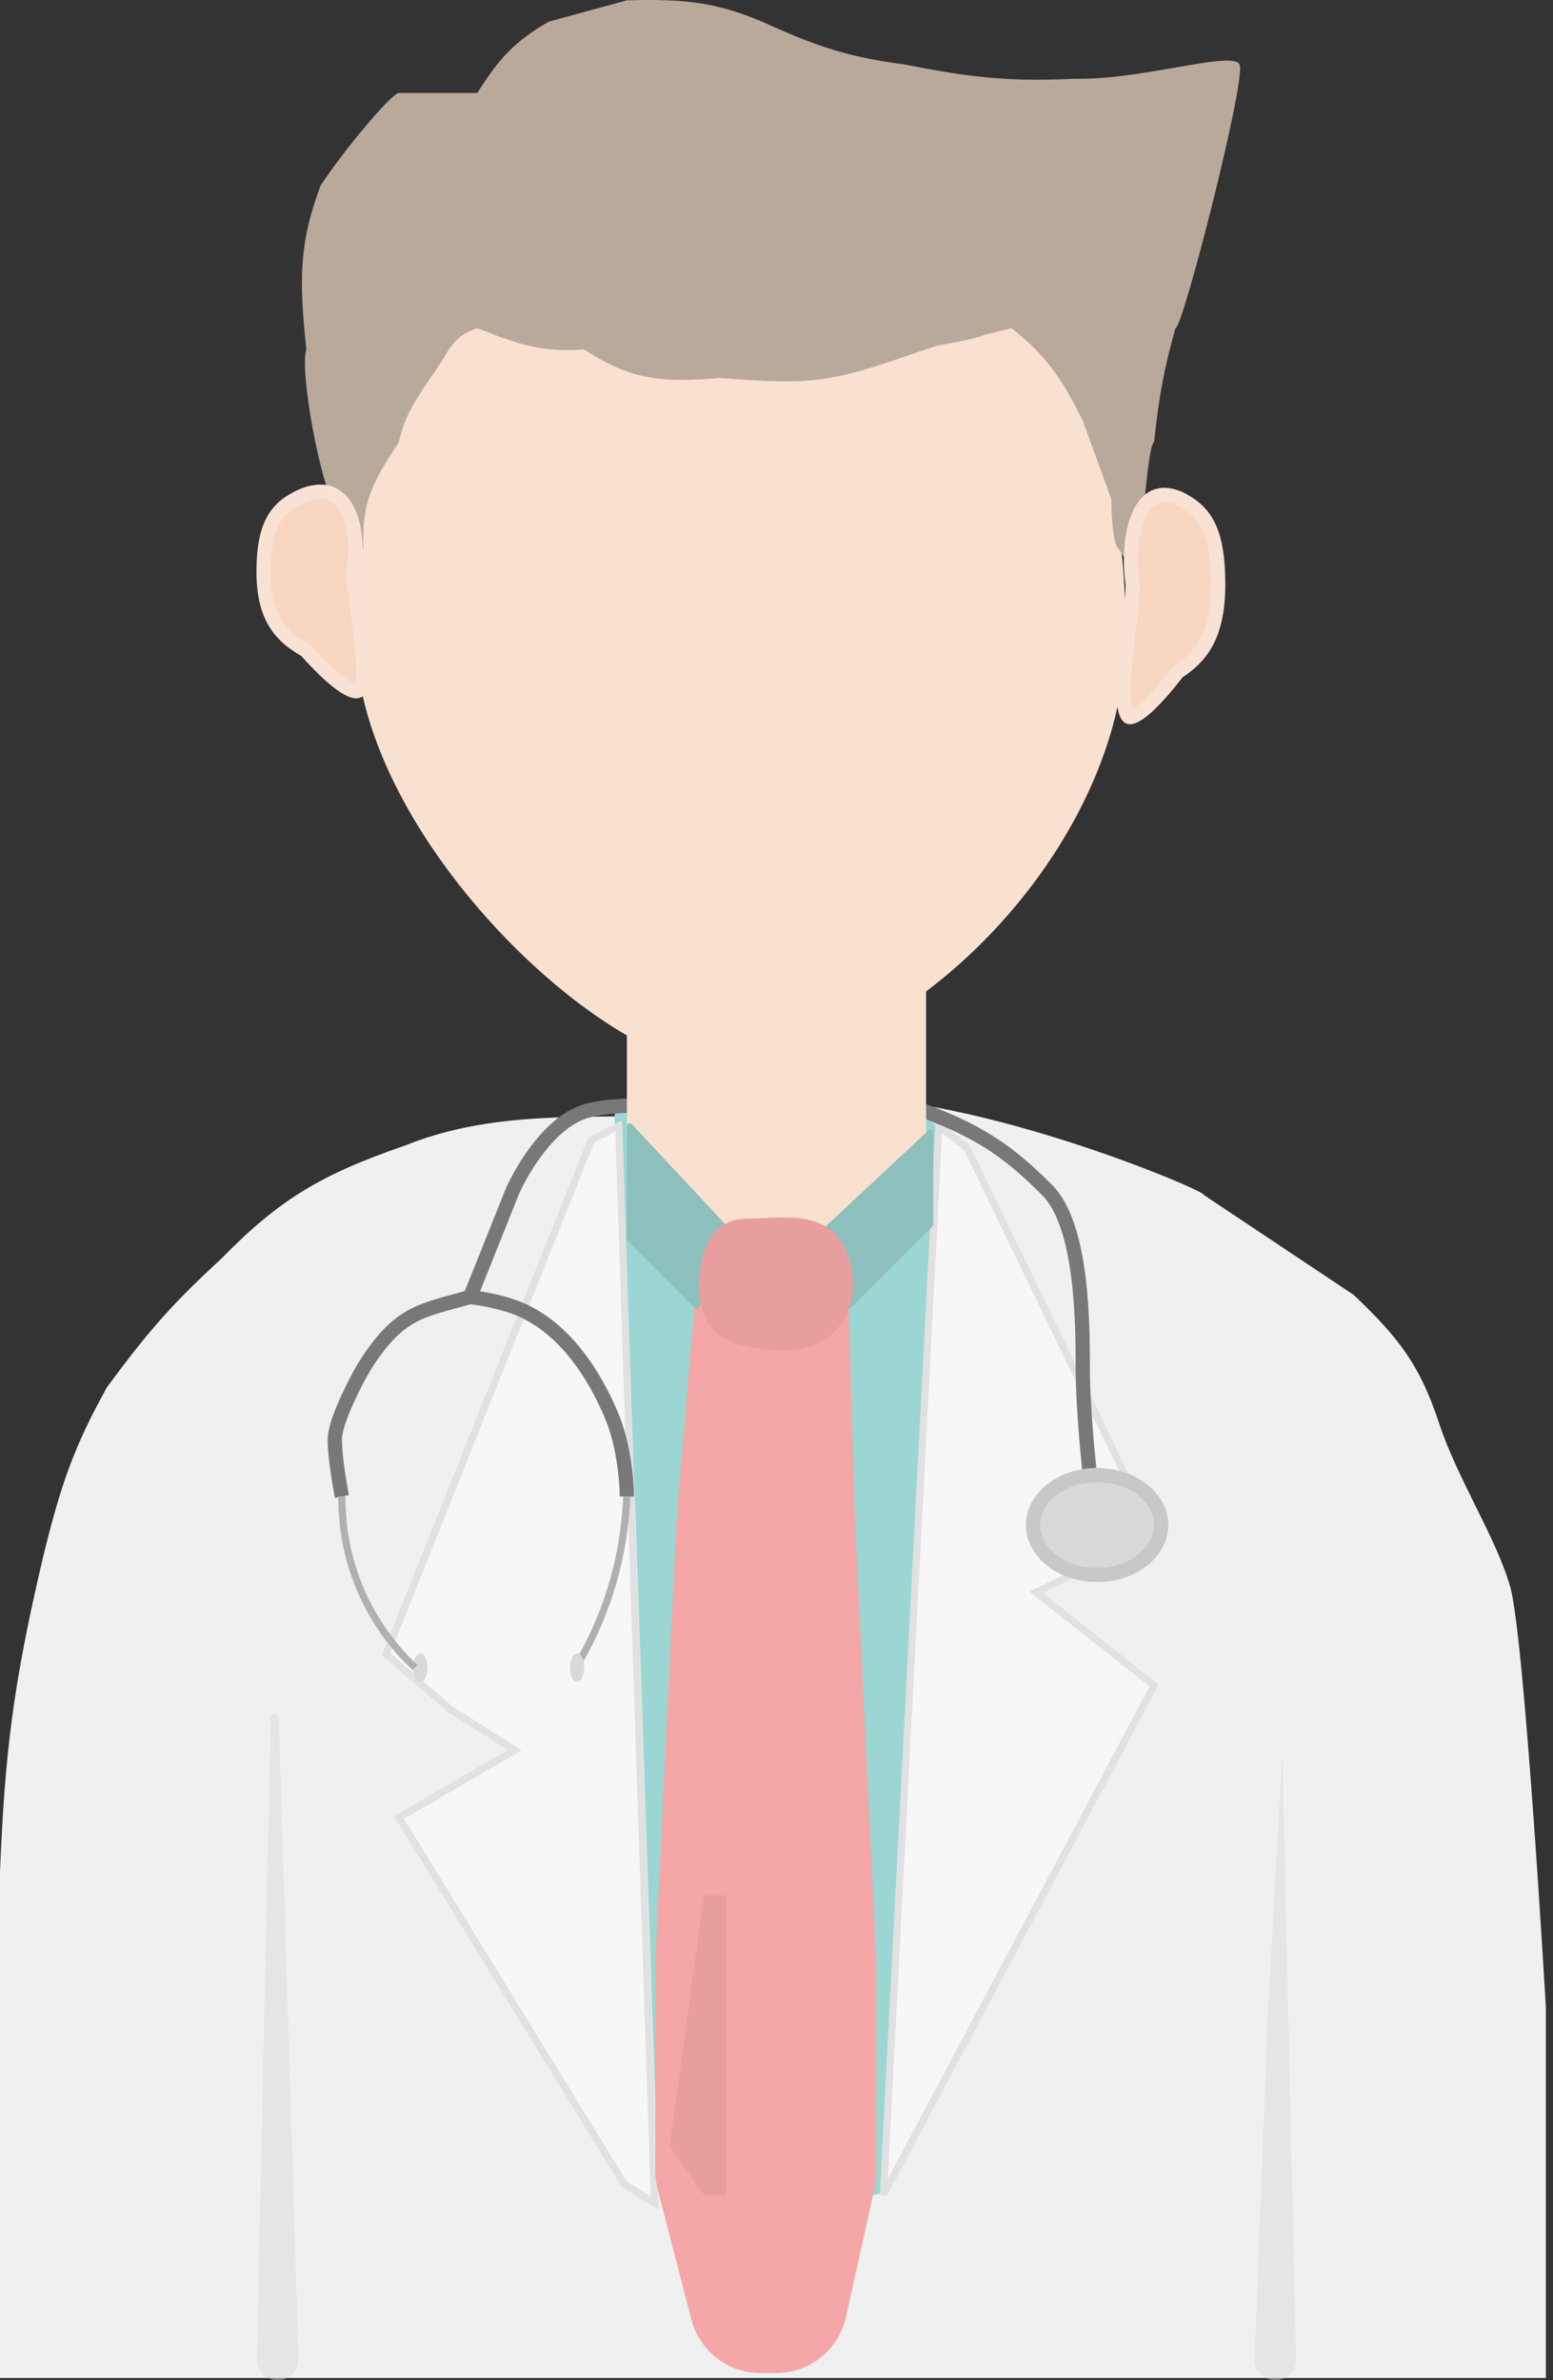 <svg width="109" height="167" viewBox="0 0 109 167" fill="none" xmlns="http://www.w3.org/2000/svg">
<rect x="0" y="0" width="109" height="167" fill="#333333" stroke="none"/>
<path d="M28.5 80.347C37.18 76.886 45.987 79.473 55.5 77.346C65.013 75.219 84.809 83.582 84.5 83.847L95 90.845C98.263 93.933 99.681 95.856 101 99.847C102.319 103.838 105 107.846 106 111.347C107 114.849 108.5 140.847 108.5 140.847V166.847H0V131.347C0.339 123.129 0.881 118.362 3 109.347C4.261 104.14 5.212 101.473 7.5 97.347C10.496 93.262 12.268 91.317 15.5 88.347C19.63 84.124 22.536 82.405 28.5 80.347Z" fill="#EFF0F0"/>
<path d="M43.129 78.427C43.082 77.535 44.138 77.033 44.8 77.633L50.737 83.021C50.921 83.188 51.161 83.28 51.409 83.28H59.175C59.436 83.28 59.686 83.178 59.873 82.997L64.166 78.823C64.819 78.188 65.911 78.685 65.862 79.594L64.93 96.8L63.861 126.96L62.312 153.059C62.28 153.588 61.843 154 61.313 154H47.176C46.637 154 46.195 153.572 46.177 153.034L44.605 106.16L43.129 78.427Z" fill="#9BD6D2"/>
<ellipse cx="29.5" cy="117" rx="0.5" ry="1" fill="#D9D9D9"/>
<path d="M79.005 44.523C79.005 59.435 63.505 75 51.005 75C42 75 24.006 57.5 25.006 43.5C25.006 28.588 30.005 15.523 52.005 23.523C74.005 14.523 79.005 29.612 79.005 44.523Z" fill="#F8E1CF"/>
<path d="M22.5 13.023C24.171 10.478 27.5 6.523 28 6.523C28.499 6.523 33.5 6.523 33.5 6.523C35.076 4.024 36.152 2.896 38.5 1.523L44 0.023C48.248 -0.094 50.338 0.205 53.5 1.523C57.6 3.399 59.768 4.03 63.5 4.523C68.233 5.462 70.868 5.742 75.5 5.523C80.138 5.625 86.499 3.523 87 4.523C87.5 5.523 82.955 23.267 82.5 23.023C81.728 25.809 81.38 27.527 81 31.023C80.501 31.252 80 39.523 80 39.523C79 40.023 79 39.023 78.5 38.523C78 38.023 78 35.023 78 35.023L76 29.523C74.483 26.479 73.447 24.986 71 23.023L69 23.523C69 23.523 68.91 23.652 67 24.023C65.09 24.395 66.5 24.023 62 25.523C57.5 27.023 55.594 26.885 50.5 26.523C46.39 26.879 44.239 26.634 41 24.523C38.14 24.728 36.48 24.217 33.5 23.023C32.571 23.355 32.126 23.666 31.5 24.523C30.032 27.025 28.517 28.454 28 31.023C26 34.023 25.404 35.353 25.5 38.523C24.846 38.991 24.5 38.523 24 37.523L23.5 35.523C22.512 34.07 21 26.023 21.5 24.523C20.977 19.582 21 17.023 22.5 13.023Z" fill="#B9A99B"/>
<path d="M82.722 47.107L82.655 47.152L82.605 47.216C81.739 48.33 81.04 49.103 80.484 49.603C79.91 50.119 79.549 50.288 79.356 50.313C79.278 50.324 79.246 50.309 79.228 50.298C79.204 50.283 79.157 50.244 79.102 50.139C78.987 49.915 78.904 49.526 78.874 48.967C78.814 47.866 78.964 46.365 79.137 44.877C79.163 44.651 79.19 44.426 79.216 44.203C79.361 42.981 79.5 41.814 79.5 41.023V40.988L79.495 40.952C79.252 39.256 79.384 37.362 79.955 36.105C80.238 35.482 80.606 35.066 81.037 34.868C81.452 34.677 82.015 34.648 82.79 34.977C83.715 35.442 84.366 35.998 84.803 36.872C85.252 37.77 85.5 39.055 85.5 41.023C85.5 42.961 85.137 44.246 84.626 45.153C84.117 46.058 83.438 46.63 82.722 47.107Z" fill="#F7D7C1" stroke="#F9E2D4"/>
<path d="M21.391 45.589L21.46 45.628L21.513 45.687C22.42 46.694 23.15 47.391 23.733 47.844C24.329 48.307 24.718 48.47 24.946 48.496C25.047 48.508 25.101 48.49 25.131 48.475C25.164 48.458 25.209 48.422 25.26 48.338C25.37 48.152 25.455 47.82 25.486 47.321C25.548 46.338 25.393 44.991 25.212 43.644C25.184 43.441 25.157 43.238 25.129 43.037C24.977 41.933 24.831 40.868 24.831 40.145V40.104L24.837 40.063C25.089 38.544 24.951 36.858 24.365 35.744C24.077 35.197 23.698 34.819 23.232 34.634C22.771 34.451 22.153 34.429 21.328 34.733C20.345 35.158 19.668 35.664 19.218 36.44C18.758 37.235 18.5 38.376 18.5 40.145C18.5 41.879 18.875 43.022 19.401 43.828C19.928 44.637 20.636 45.154 21.391 45.589Z" fill="#F7D7C1" stroke="#F9E2D4"/>
<circle cx="77" cy="107" r="2" fill="#C7C8C9"/>
<g opacity="0.5">
<path d="M18.999 120.532C19 120.511 19.003 120.49 19.008 120.469V120.469C19.087 120.152 19.553 120.202 19.563 120.529L20.953 165.494C20.979 166.318 20.318 167 19.493 167V167C18.674 167 18.015 166.327 18.032 165.507L18.999 120.532Z" fill="#D9D9D9"/>
<path d="M89 141L90 123L90.966 165.512C90.985 166.328 90.328 167 89.512 167V167C88.686 167 88.026 166.314 88.058 165.489L89 141Z" fill="#D9D9D9"/>
</g>
<path d="M28.009 127.525L43.811 153.245L45.934 154.565L43.426 79L41.5 80L27.094 116.064L31.611 119.932L36.128 122.799L28.009 127.525Z" fill="#F7F7F7" stroke="#E1E1E1" stroke-width="0.5"/>
<path d="M49.296 87.809C50.026 86.105 51.702 85 53.556 85H54.489C56.833 85 58.862 86.628 59.37 88.915L59.397 89.037C59.465 89.345 59.505 89.659 59.514 89.974L60 106.5L61.5 137.5V152.451C61.5 152.816 61.46 153.18 61.381 153.536L59.37 162.585C58.862 164.872 56.833 166.5 54.489 166.5H53.369C51.091 166.5 49.101 164.96 48.529 162.755L46.16 153.617C46.054 153.207 46 152.786 46 152.362V137.5L47.5 106.5L48.938 89.249C48.979 88.753 49.1 88.267 49.296 87.809V87.809Z" fill="#F5A6A6"/>
<path d="M81 107.691L67.846 80.51L65.897 79L62 154L81 118.262L76.859 114.99L72.718 111.718L81 107.691Z" fill="#F7F7F7" stroke="#E1E1E1" stroke-width="0.5"/>
<path d="M32.996 91L35.814 83.955C35.935 83.652 36.061 83.351 36.209 83.06C36.8 81.903 38.571 78.808 40.996 78C42.663 77.444 46.029 77.506 48.691 77.671C51.219 77.828 53.761 77.746 56.284 77.516C59.069 77.262 62.745 77.156 64.996 78C68.996 79.5 70.996 81 73.496 83.5C75.996 86 75.996 93 75.996 96C75.996 99 76.496 103.5 76.496 103.5M32.996 91C34.158 91.156 35.073 91.362 35.844 91.616C38.865 92.611 40.999 95.309 42.398 98.166C42.617 98.613 42.822 99.064 42.996 99.5C43.997 102 44 105 44 105M32.996 91C29.636 91.961 28.12 91.999 25.785 95.55C25.59 95.847 25.408 96.153 25.24 96.466C24.701 97.469 23.5 99.836 23.5 101C23.5 102.5 24 105 24 105" stroke="#787878"/>
<path d="M81.5 107C81.5 108.835 79.595 110.5 77 110.5C74.405 110.5 72.5 108.835 72.5 107C72.5 105.165 74.405 103.5 77 103.5C79.595 103.5 81.5 105.165 81.5 107Z" fill="#D9D9D9" stroke="#C7C8C9"/>
<path d="M44 68.692L52 72.846L65 68V79.769L59 86H51L44 79.769V68.692Z" fill="#F8E1CF"/>
<ellipse cx="29.5" cy="117" rx="0.5" ry="1" fill="#D9D9D9"/>
<path d="M24 105V105.176C24 109.657 25.857 113.938 29.128 117V117M44 105L43.929 105.96C43.638 109.865 42.433 113.647 40.41 117V117" stroke="#B0B0B0" stroke-width="0.5"/>
<ellipse cx="40.5" cy="117" rx="0.5" ry="1" fill="#D9D9D9"/>
<path d="M44 79.007C44 78.826 44.222 78.738 44.346 78.871L50.919 85.913C50.969 85.967 50.986 86.043 50.962 86.113L49.102 91.693C49.055 91.834 48.876 91.876 48.771 91.771L44.059 87.059C44.021 87.021 44 86.97 44 86.917V79.007Z" fill="#8DC0BD"/>
<path d="M58.029 86.114C58.011 86.044 58.033 85.969 58.086 85.92L65.163 79.314C65.291 79.195 65.5 79.285 65.5 79.46V85.917C65.5 85.97 65.479 86.021 65.441 86.059L59.75 91.75C59.64 91.86 59.452 91.808 59.414 91.657L58.029 86.114Z" fill="#8DC0BD"/>
<path d="M59.644 88.499C60.192 90.395 59.717 92.692 58.105 93.832C57.803 94.046 57.444 94.242 57.007 94.414C55.433 95.034 53.655 94.736 52.004 94.364C51.274 94.2 50.637 93.961 50.035 93.266C49.147 92.242 48.946 90.796 49.099 89.451C49.349 87.256 50.161 85.5 52.5 85.5C55.023 85.5 58.528 84.64 59.644 88.499Z" fill="#E99E9E"/>
<path d="M51 133H49.4L47 150.625L49.4 154H51V144.812V133Z" fill="#E99E9E"/>
</svg>
